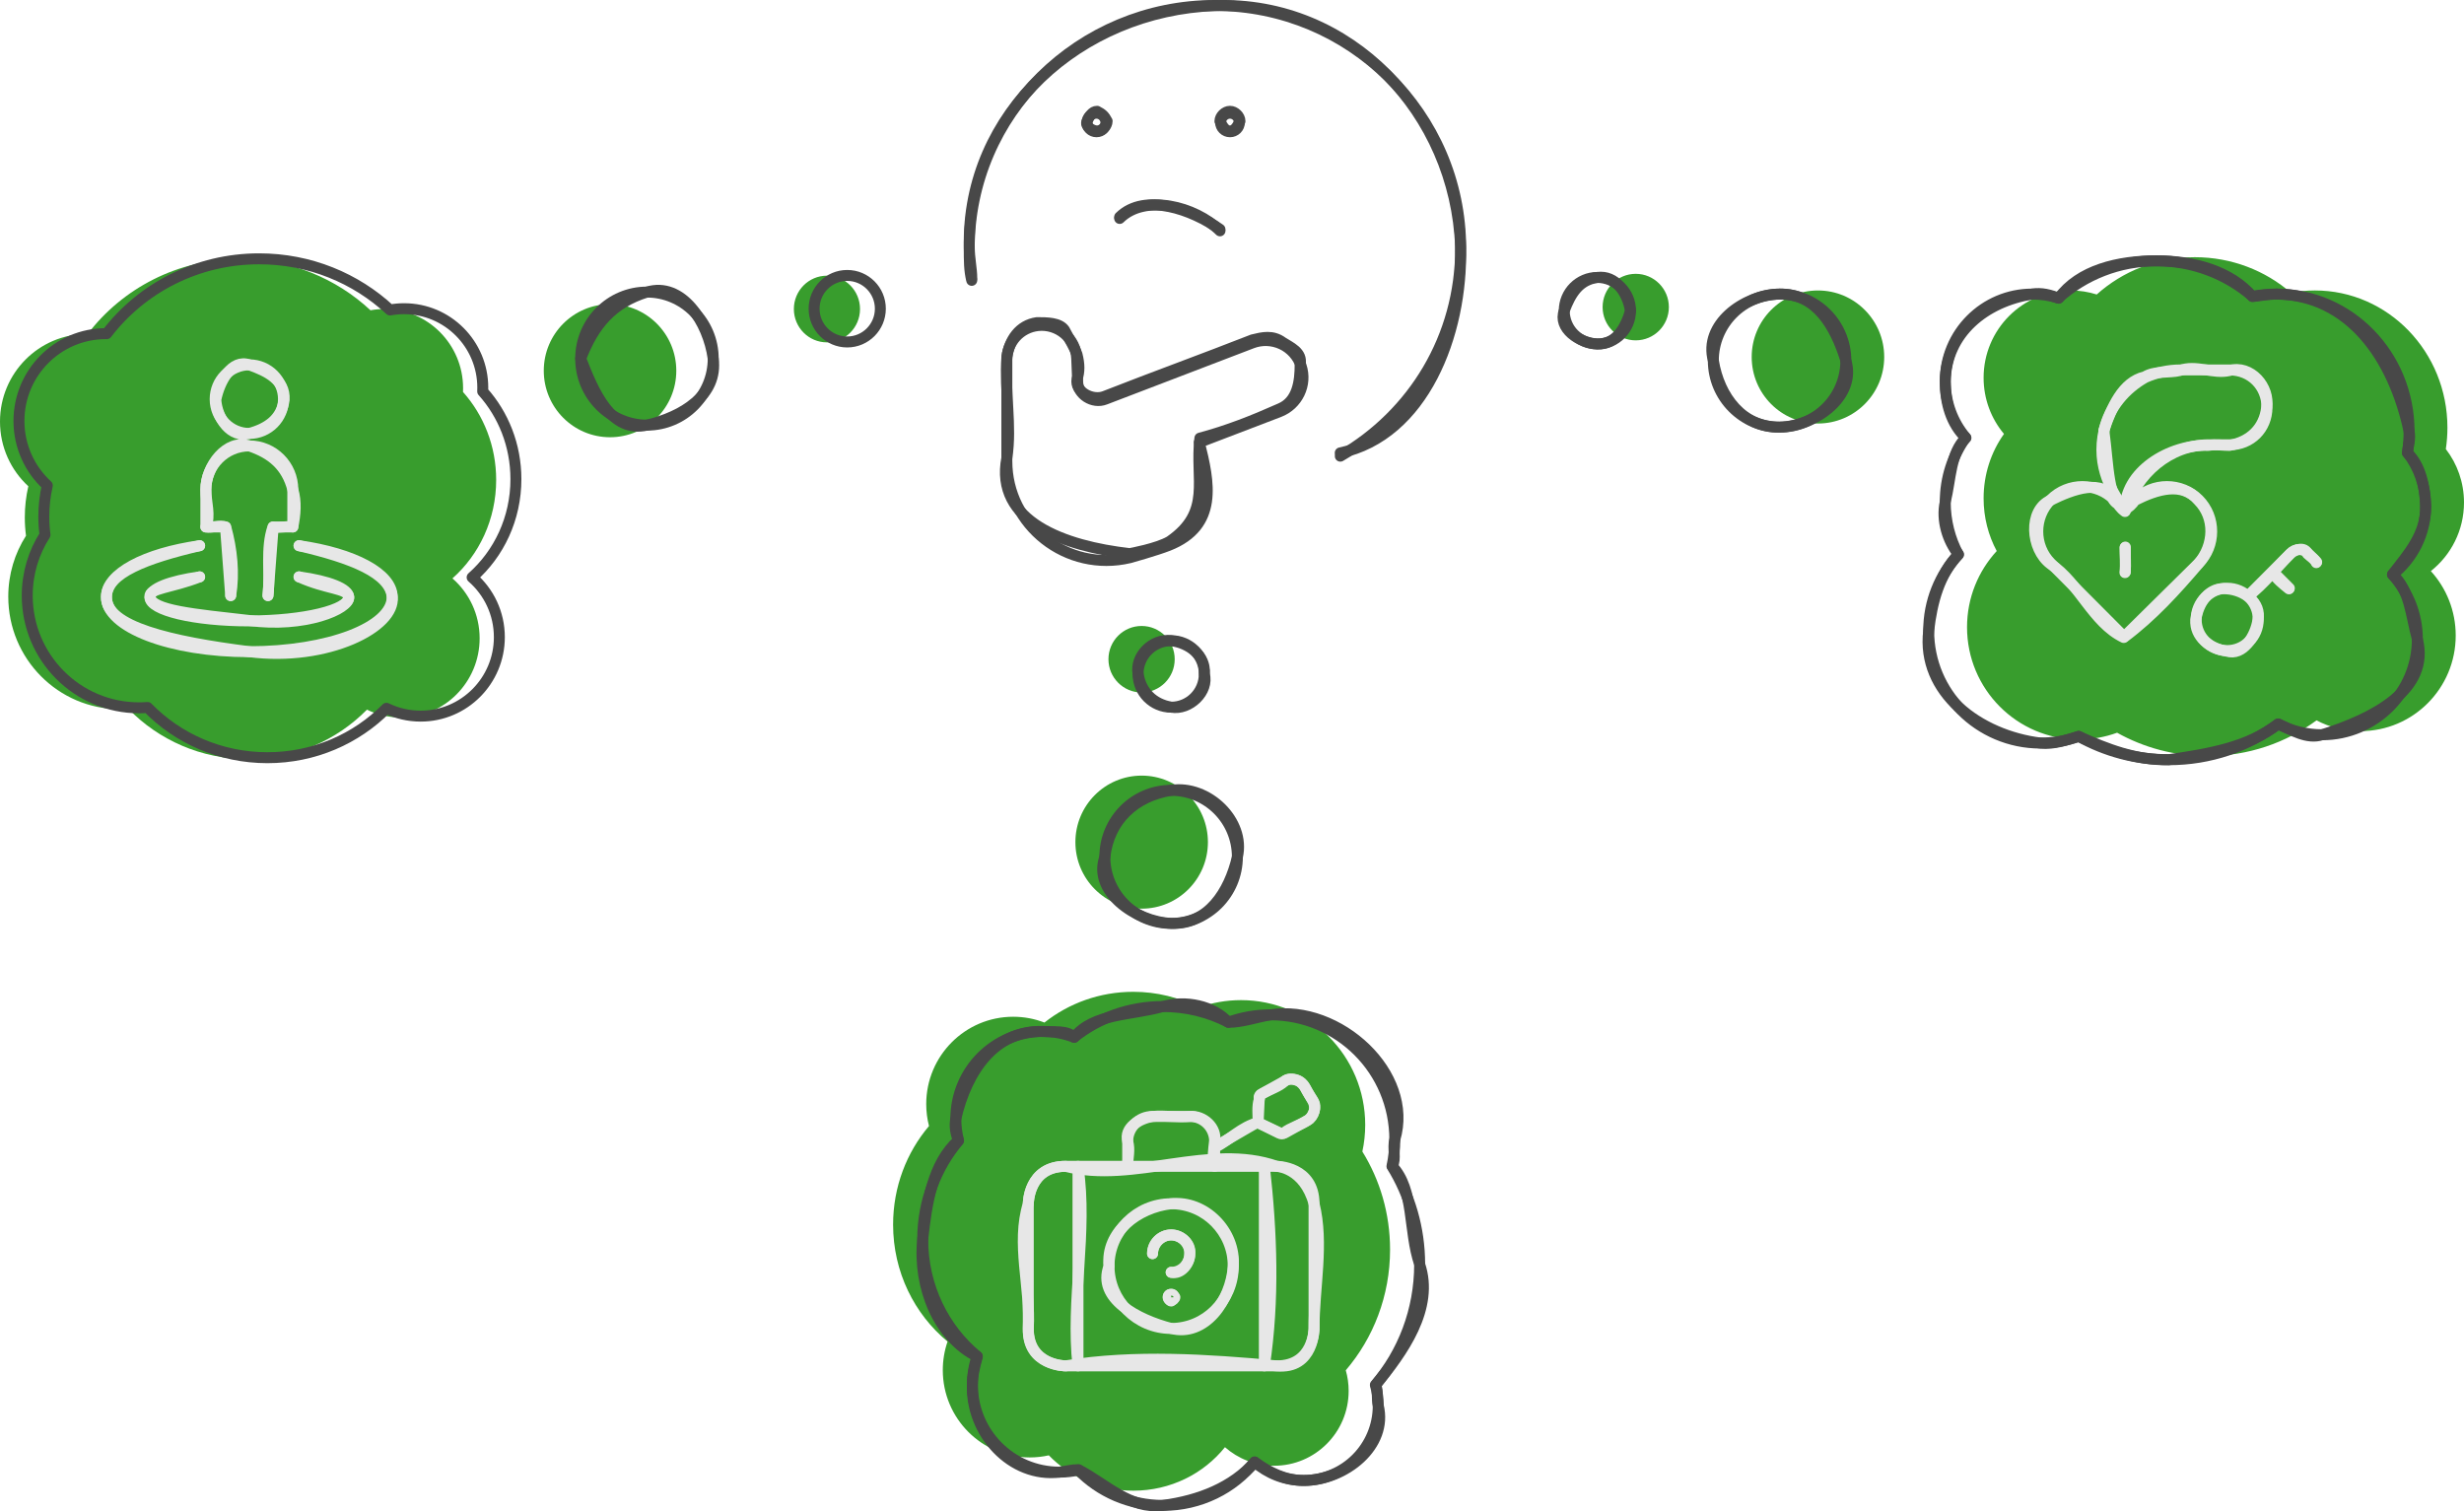 <svg width="450" height="276" viewBox="0 0 450 276" fill="none" xmlns="http://www.w3.org/2000/svg">
<path fill-rule="evenodd" clip-rule="evenodd" d="M16.006 61.002C15.957 61 15.907 61 15.858 61C7.1 61 0 68.158 0 76.985C0 81.666 1.995 85.876 5.173 88.8C4.754 90.625 4.53 92.532 4.53 94.494C4.53 95.628 4.605 96.744 4.749 97.836C2.7 101.042 1.511 104.86 1.511 108.957C1.511 120.308 10.638 129.509 21.898 129.509C22.422 129.509 22.94 129.49 23.454 129.451C28.954 135.115 36.712 138.643 45.308 138.643C53.828 138.643 61.523 135.177 67.015 129.601C68.899 130.518 71.014 131.032 73.247 131.032C81.171 131.032 87.595 124.557 87.595 116.569C87.595 112.197 85.67 108.278 82.629 105.627C87.515 101.298 90.615 94.847 90.615 87.643C90.615 81.438 88.315 75.793 84.558 71.582C84.568 71.354 84.573 71.127 84.573 70.896C84.573 62.909 78.15 56.434 70.226 56.434C69.351 56.434 68.495 56.512 67.663 56.663C61.439 50.859 53.039 47.299 43.797 47.299C32.432 47.299 22.343 52.681 16.006 61.002ZM157.066 56.434C157.066 53.07 154.361 50.344 151.025 50.344C147.689 50.344 144.984 53.07 144.984 56.434C144.984 59.796 147.689 62.524 151.025 62.524C154.361 62.524 157.066 59.796 157.066 56.434Z" fill="#389D2D"/>
<path fill-rule="evenodd" clip-rule="evenodd" d="M190.748 186.741C188.977 186.055 187.052 185.68 185.04 185.68C176.269 185.68 169.158 192.819 169.158 201.624C169.158 203.008 169.334 204.353 169.664 205.634C165.582 210.443 163.107 216.743 163.107 223.641C163.107 232.282 166.991 239.986 173.053 244.994C172.489 246.63 172.183 248.386 172.183 250.213C172.183 259.018 179.293 266.157 188.065 266.157C189.261 266.157 190.425 266.025 191.545 265.773C195.407 269.749 200.892 272.23 206.974 272.23C213.783 272.23 219.841 269.12 223.715 264.286C226.112 266.397 229.252 267.675 232.69 267.675C240.208 267.675 246.303 261.557 246.303 254.01C246.303 252.702 246.12 251.439 245.779 250.242C250.813 244.359 253.867 236.644 253.867 228.196C253.867 221.61 252.011 215.47 248.807 210.295C249.149 208.724 249.328 207.092 249.328 205.42C249.328 192.841 239.169 182.643 226.638 182.643C223.932 182.643 221.337 183.119 218.929 183.992C215.358 182.161 211.289 181.125 206.974 181.125C200.823 181.125 195.174 183.229 190.748 186.741ZM214.537 120.388C214.537 117.034 211.829 114.315 208.488 114.315C205.145 114.315 202.436 117.034 202.436 120.388C202.436 123.742 205.145 126.462 208.488 126.462C211.829 126.462 214.537 123.742 214.537 120.388Z" fill="#389D2D"/>
<path fill-rule="evenodd" clip-rule="evenodd" d="M196.4 153.791C196.4 160.501 201.817 165.94 208.501 165.94C215.184 165.94 220.602 160.501 220.602 153.791C220.602 147.083 215.184 141.644 208.501 141.644C201.817 141.644 196.4 147.083 196.4 153.791Z" fill="#389D2D"/>
<path fill-rule="evenodd" clip-rule="evenodd" d="M403.107 138.076C410.594 138.076 417.505 135.649 423.066 131.555C425.466 132.812 428.197 133.52 431.091 133.52C440.699 133.52 448.486 125.703 448.486 116.059C448.486 111.525 446.765 107.395 443.944 104.291C447.632 101.371 450 96.846 450 91.765C450 88.09 448.762 84.705 446.681 82.01C446.874 80.735 446.973 79.429 446.973 78.098C446.973 64.261 436.138 53.044 422.771 53.044C421.273 53.044 419.807 53.185 418.383 53.455C413.712 49.42 407.569 46.97 400.838 46.97C393.929 46.97 387.639 49.551 382.926 53.778C381.417 53.301 379.813 53.044 378.148 53.044C369.377 53.044 362.265 60.182 362.265 68.987C362.265 72.893 363.664 76.471 365.987 79.244C363.649 82.528 362.265 86.597 362.265 91.004C362.265 94.499 363.136 97.783 364.662 100.629C361.297 104.284 359.24 109.171 359.24 114.541C359.24 125.861 368.382 135.04 379.661 135.04C382.114 135.04 384.467 134.605 386.646 133.809C391.5 136.524 397.12 138.076 403.107 138.076ZM304.785 56.081C304.785 52.727 302.076 50.008 298.733 50.008C295.392 50.008 292.684 52.727 292.684 56.081C292.684 59.435 295.392 62.155 298.733 62.155C302.076 62.155 304.785 59.435 304.785 56.081Z" fill="#389D2D"/>
<path fill-rule="evenodd" clip-rule="evenodd" d="M319.911 65.195C319.911 71.903 325.328 77.342 332.012 77.342C338.695 77.342 344.113 71.903 344.113 65.195C344.113 58.486 338.695 53.046 332.012 53.046C325.328 53.046 319.911 58.486 319.911 65.195Z" fill="#389D2D"/>
<path fill-rule="evenodd" clip-rule="evenodd" d="M99.31 67.701C99.31 74.411 104.729 79.849 111.411 79.849C118.095 79.849 123.512 74.411 123.512 67.701C123.512 60.994 118.095 55.554 111.411 55.554C104.729 55.554 99.31 60.994 99.31 67.701Z" fill="#389D2D"/>
<path fill-rule="evenodd" clip-rule="evenodd" d="M196.195 189.43C194.834 188.064 192.413 188.519 190.447 188.368C181.674 188.064 176.531 195.655 174.563 204.311C174.262 205.678 174.563 207.045 175.018 208.259C170.329 212.51 169.27 219.494 168.514 226.328C167.605 234.984 171.388 244.246 178.496 247.739C178.043 249.408 177.59 251.079 177.59 252.901C177.287 261.708 184.698 269.907 193.472 268.844C194.683 268.693 195.74 268.389 196.952 268.389C201.942 270.97 206.329 275.677 212.38 274.918C219.188 274.006 225.087 271.578 229.171 267.022C231.742 268.844 234.617 270.362 238.095 270.362C245.658 270.362 253.525 263.985 251.71 256.697C251.407 255.482 251.71 254.115 251.255 252.901C256.097 246.978 261.996 238.932 259.272 230.884C257.156 224.659 258.365 217.37 254.281 212.967C255.038 211.599 254.281 209.626 254.735 208.106C258.365 196.112 244.449 183.357 232.045 185.33C229.321 185.787 226.902 186.697 224.331 186.697C221.607 183.661 216.464 182.598 212.38 183.812C206.481 185.483 199.674 185.026 196.195 189.43ZM219.944 123.074C220.247 119.734 217.22 117.457 213.893 117.002C210.565 116.547 207.237 119.734 207.843 123.074C208.447 126.416 210.565 128.541 213.893 129.149C217.22 129.757 220.851 126.264 219.944 123.074Z" stroke="#484848" stroke-width="2" stroke-linecap="round" stroke-linejoin="round"/>
<path fill-rule="evenodd" clip-rule="evenodd" d="M196.154 189.428C194.382 188.742 192.459 188.366 190.446 188.366C181.674 188.366 174.564 195.506 174.564 204.311C174.564 205.695 174.739 207.04 175.069 208.32C170.987 213.129 168.512 219.43 168.512 226.328C168.512 234.968 172.396 242.673 178.46 247.681C177.895 249.316 177.588 251.072 177.588 252.899C177.588 261.705 184.7 268.844 193.472 268.844C194.666 268.844 195.83 268.711 196.95 268.46C200.814 272.435 206.297 274.916 212.381 274.916C219.188 274.916 225.248 271.807 229.122 266.974C231.518 269.083 234.657 270.362 238.095 270.362C245.613 270.362 251.708 264.243 251.708 256.697C251.708 255.389 251.526 254.126 251.184 252.928C256.219 247.046 259.272 239.331 259.272 230.882C259.272 224.297 257.416 218.156 254.214 212.982C254.554 211.411 254.733 209.779 254.733 208.106C254.733 195.528 244.576 185.33 232.044 185.33C229.339 185.33 226.742 185.806 224.336 186.678C220.763 184.848 216.696 183.812 212.381 183.812C206.228 183.812 200.581 185.916 196.154 189.428ZM219.944 123.074C219.944 119.72 217.234 117.002 213.893 117.002C210.552 117.002 207.842 119.72 207.842 123.074C207.842 126.428 210.552 129.149 213.893 129.149C217.234 129.149 219.944 126.428 219.944 123.074Z" stroke="#484848" stroke-width="2" stroke-linecap="round" stroke-linejoin="round"/>
<path fill-rule="evenodd" clip-rule="evenodd" d="M201.786 156.478C199.518 162.703 207.232 168.321 213.887 168.625C220.544 168.929 224.476 163.007 225.99 156.478C227.502 149.948 220.544 143.268 213.887 144.331C207.232 145.394 202.543 149.797 201.786 156.478Z" stroke="#484848" stroke-width="2" stroke-linecap="round" stroke-linejoin="round"/>
<path fill-rule="evenodd" clip-rule="evenodd" d="M201.778 156.481C201.778 163.191 207.197 168.63 213.881 168.63C220.563 168.63 225.982 163.191 225.982 156.481C225.982 149.773 220.563 144.334 213.881 144.334C207.197 144.334 201.778 149.773 201.778 156.481Z" stroke="#484848" stroke-width="2" stroke-linecap="round" stroke-linejoin="round"/>
<path fill-rule="evenodd" clip-rule="evenodd" d="M396.101 138.737C403.513 137.674 410.623 136.458 416.069 132.207C418.488 133.27 421.362 135.092 424.086 134.181C433.312 131.295 443.901 125.982 441.48 116.718C440.271 112.315 440.12 107.76 436.943 104.875C439.817 101.231 443.145 97.435 442.994 92.424C442.842 88.779 442.086 84.984 439.665 82.707C439.817 81.34 440.271 80.125 439.968 78.758C437.093 65.244 429.076 53.856 415.766 53.705C414.253 53.705 412.892 54.007 411.379 54.16C407.295 49.453 400.64 47.63 393.832 47.63C386.874 47.63 379.764 49.301 375.983 54.464C374.47 53.856 372.806 53.401 371.143 53.705C362.52 55.07 355.411 60.841 355.259 69.647C355.259 73.596 356.318 77.391 359.042 79.972C356.168 82.707 356.318 87.414 355.259 91.665C354.503 95.005 355.714 98.802 357.68 101.231C354.2 104.875 352.84 109.886 352.234 115.2C350.872 126.437 361.461 134.333 372.655 135.699C375.076 136.003 377.495 135.092 379.613 134.484C384.756 136.762 390.051 138.888 396.101 138.737ZM297.779 56.741C297.173 53.401 295.055 50.212 291.728 50.667C288.4 51.124 286.888 53.552 285.678 56.741C284.467 59.931 288.4 62.663 291.728 62.814C295.055 62.967 296.87 59.931 297.779 56.741Z" stroke="#484848" stroke-width="2" stroke-linecap="round" stroke-linejoin="round"/>
<path fill-rule="evenodd" clip-rule="evenodd" d="M396.103 138.737C403.591 138.737 410.5 136.31 416.06 132.216C418.463 133.471 421.191 134.181 424.086 134.181C433.693 134.181 441.482 126.362 441.482 116.718C441.482 112.186 439.76 108.054 436.938 104.951C440.626 102.03 442.995 97.505 442.995 92.424C442.995 88.751 441.756 85.366 439.675 82.669C439.87 81.396 439.97 80.088 439.97 78.758C439.97 64.921 429.134 53.705 415.766 53.705C414.269 53.705 412.802 53.846 411.379 54.114C406.708 50.079 400.564 47.63 393.833 47.63C386.925 47.63 380.634 50.212 375.921 54.438C374.413 53.961 372.808 53.705 371.143 53.705C362.371 53.705 355.261 60.842 355.261 69.647C355.261 73.553 356.66 77.132 358.983 79.903C356.643 83.187 355.261 87.258 355.261 91.665C355.261 95.159 356.131 98.442 357.657 101.29C354.292 104.944 352.235 109.832 352.235 115.2C352.235 126.522 361.378 135.699 372.655 135.699C375.11 135.699 377.462 135.266 379.641 134.469C384.496 137.185 390.114 138.737 396.103 138.737ZM297.779 56.741C297.779 53.387 295.071 50.667 291.73 50.667C288.388 50.667 285.678 53.387 285.678 56.741C285.678 60.095 288.388 62.814 291.73 62.814C295.071 62.814 297.779 60.095 297.779 56.741Z" stroke="#484848" stroke-width="2" stroke-linecap="round" stroke-linejoin="round"/>
<path fill-rule="evenodd" clip-rule="evenodd" d="M312.911 65.854C313.97 72.534 318.356 78.154 325.012 78.001C331.667 77.85 339.08 72.231 337.113 65.854C335.147 59.477 331.667 53.554 325.012 53.707C318.356 53.858 311.096 59.324 312.911 65.854Z" stroke="#484848" stroke-width="2" stroke-linecap="round" stroke-linejoin="round"/>
<path fill-rule="evenodd" clip-rule="evenodd" d="M312.905 65.854C312.905 72.563 318.324 78.001 325.006 78.001C331.69 78.001 337.107 72.563 337.107 65.854C337.107 59.146 331.69 53.707 325.006 53.707C318.324 53.707 312.905 59.146 312.905 65.854Z" stroke="#484848" stroke-width="2" stroke-linecap="round" stroke-linejoin="round"/>
<path fill-rule="evenodd" clip-rule="evenodd" d="M19.493 60.933C19.444 60.933 19.395 60.931 19.344 60.931C10.573 60.931 3.462 68.07 3.462 76.875C3.462 81.542 5.46 85.741 8.644 88.657C8.223 90.479 8 92.381 8 94.338C8 95.469 8.074 96.581 8.22 97.671C6.166 100.869 4.975 104.676 4.975 108.762C4.975 120.082 14.117 129.261 25.396 129.261C25.92 129.261 26.44 129.241 26.954 129.202C32.462 134.851 40.232 138.372 48.842 138.372C57.375 138.372 65.084 134.913 70.584 129.351C72.472 130.266 74.59 130.779 76.826 130.779C84.762 130.779 91.196 124.321 91.196 116.355C91.196 111.994 89.269 108.086 86.224 105.44C91.116 101.124 94.221 94.689 94.221 87.504C94.221 81.316 91.92 75.686 88.154 71.485C88.166 71.257 88.171 71.03 88.171 70.801C88.171 62.834 81.737 56.376 73.8 56.376C72.923 56.376 72.066 56.454 71.232 56.606C64.999 50.816 56.586 47.266 47.329 47.266C35.947 47.266 25.841 52.633 19.493 60.933ZM160.779 56.376C160.779 53.022 158.069 50.302 154.727 50.302C151.386 50.302 148.678 53.022 148.678 56.376C148.678 59.73 151.386 62.451 154.727 62.451C158.069 62.451 160.779 59.73 160.779 56.376Z" stroke="#484848" stroke-width="2" stroke-linecap="round" stroke-linejoin="round"/>
<path fill-rule="evenodd" clip-rule="evenodd" d="M106.051 65.487C108.47 71.713 111.648 79.154 118.152 77.634C124.655 76.116 131.16 72.169 130.253 65.487C129.345 58.806 124.505 51.367 118.152 53.34C111.798 55.315 108.47 59.261 106.051 65.487Z" stroke="#484848" stroke-width="2" stroke-linecap="round" stroke-linejoin="round"/>
<path fill-rule="evenodd" clip-rule="evenodd" d="M106.051 65.489C106.051 72.198 111.468 77.638 118.152 77.638C124.835 77.638 130.253 72.198 130.253 65.489C130.253 58.781 124.835 53.342 118.152 53.342C111.468 53.342 106.051 58.781 106.051 65.489Z" stroke="#484848" stroke-width="2" stroke-linecap="round" stroke-linejoin="round"/>
<path d="M222.796 41.867C217.76 38.277 209.063 35.135 204.485 39.622M177.476 50.842C177.476 49.047 177.018 47.252 177.018 45.009C176.561 20.774 197.16 1.925 221.881 1.029C246.601 0.13 265.827 20.774 266.742 45.009C267.199 61.163 259.876 79.563 244.768 82.705M213.64 98.86C221.422 93.475 218.218 87.642 219.134 80.012C224.168 78.665 228.746 76.87 233.782 74.627C236.986 73.28 237.445 69.69 237.445 66.548C237.902 64.305 235.613 63.407 234.241 62.51C232.409 61.163 230.578 61.612 228.746 62.062C219.592 65.652 210.893 68.793 201.737 72.383C199.448 73.28 196.244 71.485 196.703 69.242C197.16 67.895 197.16 66.549 196.703 64.754C196.244 63.407 195.329 62.062 194.414 60.267C193.499 58.92 191.21 58.92 189.378 58.92C186.173 59.368 184.343 62.062 183.885 65.204C183.428 71.485 184.8 77.768 183.885 83.602C181.596 95.27 194.414 99.758 206.315 101.105C206.315 101.105 211.352 100.207 213.64 98.86ZM200.365 23.915C199.448 23.915 198.076 23.019 198.533 22.12C198.992 21.224 199.448 20.325 200.365 20.325C201.281 20.774 201.737 21.224 202.196 22.12C202.196 23.019 201.281 23.915 200.365 23.915ZM224.627 23.915C223.711 23.915 223.253 23.019 222.796 22.12C222.796 21.224 223.711 20.325 224.627 20.325C225.542 20.325 226.457 21.224 226.457 22.12C226 23.019 225.542 23.915 224.627 23.915Z" stroke="#484848" stroke-width="2" stroke-linecap="round" stroke-linejoin="round"/>
<path d="M222.804 42.154C218.224 37.63 209.065 35.37 204.487 39.892M177.469 51.199C177.012 49.388 177.012 47.58 177.012 45.319C177.012 20.898 197.16 1 221.887 1C246.615 1 266.763 20.898 266.763 45.319C266.763 61.6 258.063 75.618 244.783 83.306M213.416 99.614C222.574 95.995 220.856 88.024 219.026 80.788L233.605 75.211C236.985 73.92 238.753 70.244 237.63 66.841C237.05 65.08 235.762 63.634 234.069 62.84C232.375 62.047 230.427 61.975 228.677 62.644L201.853 72.91C199.564 73.813 196.817 72.005 196.817 69.745L196.638 65.462C196.565 63.716 195.761 62.079 194.421 60.941C193.08 59.803 191.32 59.265 189.563 59.455C186.33 59.808 183.882 62.507 183.88 65.72V84.215C183.88 95.973 194.87 104.566 206.318 101.852C206.318 101.852 211.126 100.517 213.416 99.614ZM200.251 24.063C199.302 24.063 198.534 23.304 198.534 22.368C198.534 21.431 199.302 20.672 200.251 20.672C201.198 20.672 201.968 21.431 201.968 22.368C201.968 23.304 201.198 24.063 200.251 24.063ZM224.634 24.063C223.687 24.063 222.917 23.304 222.917 22.368C222.917 21.431 223.687 20.672 224.634 20.672C225.583 20.672 226.351 21.431 226.351 22.368C226.351 23.304 225.583 24.063 224.634 24.063Z" stroke="#484848" stroke-width="2" stroke-linecap="round" stroke-linejoin="round"/>
<path d="M54.614 99.653C64.37 101.93 71.177 104.664 71.631 108.991C72.311 114.458 59.833 120.835 45.537 119.012C31.242 117.19 19.217 114.458 19.444 108.991C19.444 104.664 26.705 101.93 36.461 99.653M54.614 105.347C59.606 107.624 63.463 107.397 63.69 108.991C63.916 111.269 55.52 114.685 45.537 113.318C35.554 112.181 27.612 111.496 27.385 108.991C27.158 107.397 31.242 107.397 36.461 105.347M48.941 108.764C49.395 104.664 48.488 100.108 49.848 96.236C50.983 96.464 52.345 96.009 53.478 96.236C53.934 93.959 54.16 91.682 53.478 89.404C52.345 85.076 49.621 82.799 45.537 81.431C41.454 80.066 37.596 85.076 37.596 89.404C37.596 91.682 38.503 94.186 37.596 96.236C38.73 96.464 40.092 95.781 41.227 96.236C42.36 100.337 42.815 104.664 42.134 108.764M39.412 73.005C39.638 76.422 42.134 80.066 45.537 79.154C48.941 78.244 51.437 76.422 51.89 73.005C52.118 69.361 48.715 67.766 45.537 66.628C42.36 65.489 40.092 69.588 39.412 73.005Z" stroke="#E7E7E7" stroke-width="2" stroke-linecap="round" stroke-linejoin="round"/>
<path d="M54.61 99.655C64.549 101.068 71.628 104.734 71.628 109.015C71.628 114.551 59.943 119.014 45.534 119.014C31.126 119.014 19.441 114.551 19.441 109.015C19.441 104.734 26.521 101.068 36.458 99.655M54.61 105.349C60.032 106.101 63.687 107.49 63.687 109.085C63.687 111.362 55.563 113.39 45.534 113.39C35.506 113.39 27.382 111.454 27.382 109.085C27.382 107.49 31.036 106.101 36.458 105.349M48.938 108.765L49.891 96.238H53.475V89.406C53.475 85.003 49.921 81.433 45.534 81.433C41.149 81.433 37.593 85.003 37.593 89.406V96.238H41.178L42.13 108.765M39.295 72.893C39.295 76.352 42.088 79.156 45.534 79.156C48.98 79.156 51.773 76.352 51.773 72.893C51.773 69.434 48.98 66.628 45.534 66.628C42.088 66.628 39.295 69.434 39.295 72.893Z" stroke="#E7E7E7" stroke-width="2" stroke-linecap="round" stroke-linejoin="round"/>
<path d="M388.082 100.02C388.082 101.385 388.311 102.98 388.082 104.574M410.545 108.901C413.496 106.624 415.764 103.664 418.261 101.158C419.168 100.247 420.983 99.792 421.437 101.158C421.892 101.614 422.799 102.069 423.025 102.752M415.084 104.574C415.764 105.714 416.9 106.624 418.033 107.536M401.471 102.98C404.42 99.563 404.646 94.553 401.471 91.364C398.521 87.947 393.983 89.314 389.898 91.364C389.444 92.047 388.764 92.731 387.856 93.186C387.402 92.276 386.496 92.047 386.041 91.364C384.225 87.265 378.553 89.314 374.469 91.364C370.385 93.186 370.839 100.247 374.469 102.98C379.688 106.396 382.183 113.685 387.856 116.417C393.075 112.546 397.385 107.764 401.471 102.98ZM403.286 81.343C396.252 81.115 387.856 86.125 388.082 93.414C384.907 91.136 385.134 85.442 384.225 78.609C385.587 74.51 387.629 69.727 391.713 68.816C393.528 67.676 396.252 68.133 398.067 67.676C401.016 66.538 404.193 68.36 407.143 67.676C411 66.538 414.631 70.638 413.949 74.51C413.496 78.154 411 80.659 407.143 81.343C406.008 81.343 404.646 81.115 403.286 81.343ZM406.688 118.924C409.639 119.834 411.907 116.19 412.361 113.23C413.042 110.041 409.865 107.764 406.688 107.536C403.513 107.079 401.471 110.041 401.016 113.23C400.789 116.19 403.513 118.469 406.688 118.924Z" stroke="#E7E7E7" stroke-width="2" stroke-linecap="round" stroke-linejoin="round"/>
<path d="M388.151 99.904V104.459M410.614 108.786L418.329 101.042C419.237 100.132 420.597 100.132 421.506 101.042L423.094 102.637M415.152 104.459L418.102 107.421M401.538 102.864C404.715 99.675 404.715 94.438 401.538 91.249C398.361 88.059 393.144 88.059 389.967 91.249L387.925 93.071L386.11 91.249C382.932 88.059 377.713 88.059 374.538 91.249C371.361 94.438 371.361 99.675 374.538 102.864L387.925 116.302L401.538 102.864ZM403.353 81.228C396.319 81.228 390.193 86.465 388.151 93.298C385.883 90.109 382.706 85.327 384.294 78.493C385.201 74.394 388.151 70.977 391.782 68.928C393.824 68.017 396.093 67.561 398.134 67.561H407.211C411.068 67.561 414.018 70.522 414.018 74.394C414.018 78.266 411.068 81.228 407.211 81.228H403.353ZM406.757 118.809C409.89 118.809 412.43 116.258 412.43 113.115C412.43 109.97 409.89 107.421 406.757 107.421C403.624 107.421 401.085 109.97 401.085 113.115C401.085 116.258 403.624 118.809 406.757 118.809Z" stroke="#E7E7E7" stroke-width="2" stroke-linecap="round" stroke-linejoin="round"/>
<path d="M205.95 212.995C205.95 211.401 206.403 210.034 205.95 208.439C205.27 205.934 207.992 204.34 210.489 203.885C212.758 203.657 215.026 204.112 217.295 203.885C219.792 203.657 222.287 205.934 221.834 208.439C221.607 210.034 221.38 211.628 221.834 212.995M230.91 212.995C232.27 225.066 232.725 237.366 230.91 249.437M196.874 212.995C198.689 225.066 195.514 237.366 196.874 249.437M210.489 228.938C210.489 227.116 212.077 225.521 213.891 225.521C215.706 225.521 217.521 227.116 217.295 228.938C217.295 230.76 215.706 232.81 213.891 232.355M229.775 205.024C229.775 203.657 229.548 202.062 230.001 200.695C229.775 200.24 230.228 199.785 230.455 199.785C232.043 198.873 233.632 198.418 234.54 197.508C235.22 196.823 236.127 197.051 236.809 197.279C237.489 197.508 237.942 197.963 238.397 198.646C238.851 199.558 239.304 200.24 239.758 200.923C240.213 201.607 240.213 202.29 239.984 202.973C239.758 203.657 239.304 204.34 238.851 204.567C237.489 205.479 235.674 205.934 234.54 206.844C234.312 207.074 233.859 207.074 233.632 206.844C232.27 206.162 231.137 205.707 229.775 205.024ZM229.775 205.024C226.824 205.707 224.556 208.212 221.834 209.579M194.605 212.995C207.085 216.183 220.925 208.667 233.178 212.995C233.178 212.995 238.169 213.223 239.984 219.827C241.8 227.116 239.984 235.089 239.984 242.605C239.984 242.605 239.984 250.121 233.178 249.437C220.472 248.299 207.312 247.387 194.605 249.437C194.605 249.437 187.571 249.437 187.799 242.605C188.253 235.089 185.529 227.116 187.799 219.827C187.799 219.827 187.799 212.995 194.605 212.995ZM202.546 231.215C200.278 237.139 207.765 241.01 213.891 242.605C220.018 244.198 224.782 237.594 225.237 231.215C225.691 224.839 220.018 219.144 213.891 219.827C207.765 220.512 201.866 225.066 202.546 231.215ZM213.891 236.454C214.119 236.227 214.346 236.682 214.573 236.911C214.573 237.139 214.119 237.366 213.891 237.594C213.664 237.594 213.438 237.139 213.438 236.911C213.211 236.682 213.664 236.227 213.891 236.454Z" stroke="#E7E7E7" stroke-width="2" stroke-linecap="round" stroke-linejoin="round"/>
<path d="M205.949 212.994V208.439C205.949 205.922 207.979 203.883 210.486 203.883H217.294C219.799 203.883 221.831 205.922 221.831 208.439V212.994M230.907 212.994V249.435M196.873 212.994V249.435M210.486 228.938C210.486 227.05 212.01 225.521 213.89 225.521C215.769 225.521 217.294 227.05 217.294 228.938C217.294 230.825 215.769 232.353 213.89 232.353M229.682 204.909L221.831 209.463M194.602 212.994H233.176C233.176 212.994 239.983 212.994 239.983 219.827V242.603C239.983 242.603 239.983 249.435 233.176 249.435H194.602C194.602 249.435 187.796 249.435 187.796 242.603V219.827C187.796 219.827 187.796 212.994 194.602 212.994ZM202.545 231.215C202.545 237.504 207.624 242.603 213.89 242.603C220.154 242.603 225.235 237.504 225.235 231.215C225.235 224.925 220.154 219.827 213.89 219.827C207.624 219.827 202.545 224.925 202.545 231.215ZM213.89 236.34C214.203 236.34 214.456 236.595 214.456 236.909C214.456 237.224 214.203 237.478 213.89 237.478C213.577 237.478 213.321 237.224 213.321 236.909C213.321 236.595 213.577 236.34 213.89 236.34ZM229.976 200.695L229.772 205.022L233.561 206.912C233.895 207.094 234.295 207.094 234.627 206.912L238.735 204.635C239.352 204.282 239.804 203.696 239.986 203.007C240.171 202.317 240.071 201.584 239.711 200.967L238.395 198.69C238.092 197.999 237.515 197.467 236.803 197.224C236.09 196.981 235.309 197.051 234.651 197.415L230.543 199.692C230.179 199.89 229.961 200.279 229.976 200.695Z" stroke="#E7E7E7" stroke-width="2" stroke-linecap="round" stroke-linejoin="round"/>
</svg>
